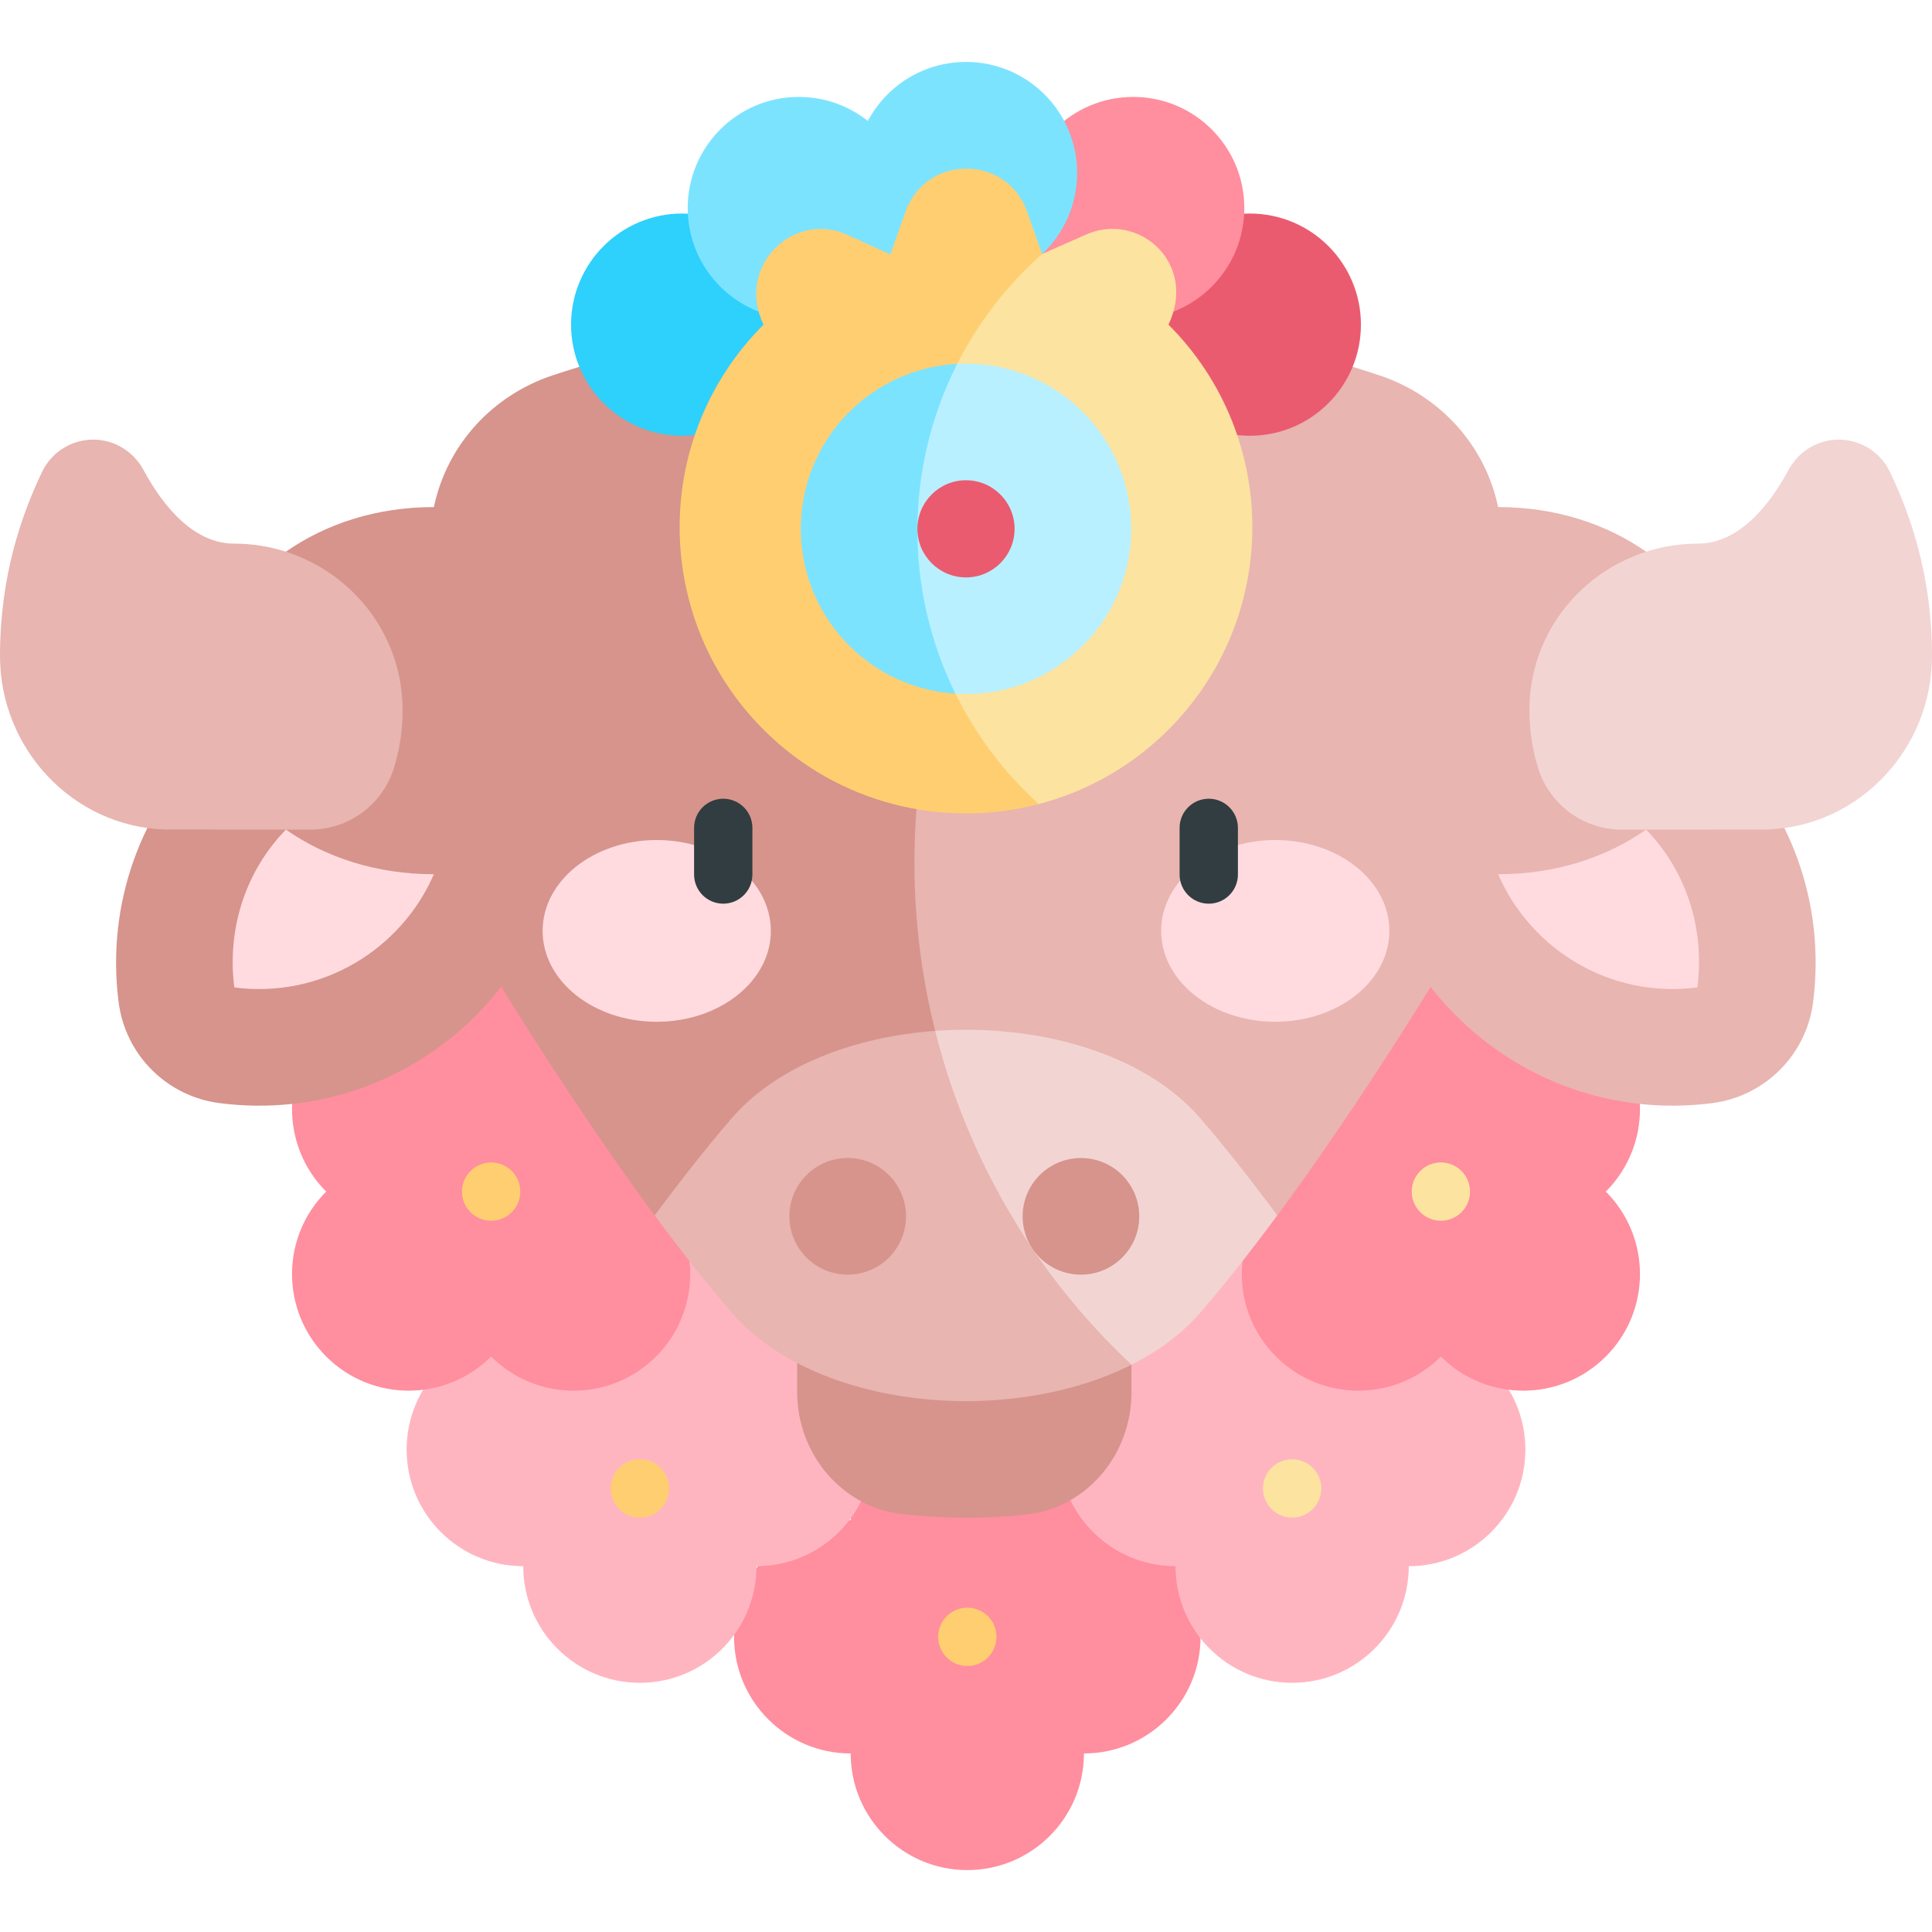 <svg id="Capa_1" enable-background="new 0 0 497 497" height="512" viewBox="0 0 497 497" width="512" xmlns="http://www.w3.org/2000/svg"><g><g><g><path d="m278.837 391.069c0-16.568-13.431-30-30-30s-30 13.432-30 30c-16.569 0-30 13.432-30 30s13.431 30 30 30c0 16.568 13.431 30 30 30s30-13.432 30-30c16.569 0 30-13.432 30-30s-13.431-30-30-30z" fill="#ff8e9e"/><circle cx="248.837" cy="421.069" fill="#ffce71" r="7.5"/></g><g><path d="m194.604 342.897c0-16.568-13.431-30-30-30s-30 13.432-30 30c-16.569 0-30 13.432-30 30s13.431 30 30 30c0 16.568 13.431 30 30 30s30-13.432 30-30c16.569 0 30-13.432 30-30s-13.431-30-30-30z" fill="#ffb5c0"/><circle cx="164.604" cy="382.897" fill="#ffce71" r="7.5"/></g><g><path d="m168.766 306.532c11.716-11.716 11.716-30.711 0-42.426-.293-.293-.598-.592-.914-.896-23.096-22.256-59.93-22.256-83.026 0-.316.304-.621.603-.914.896-11.716 11.716-11.716 30.711 0 42.426-11.716 11.716-11.716 30.711 0 42.426 11.716 11.716 30.711 11.716 42.426 0 11.716 11.716 30.711 11.716 42.426 0 11.717-11.715 11.717-30.71.002-42.426z" fill="#ff8e9e"/><circle cx="126.339" cy="306.532" fill="#ffce71" r="7.5"/></g><g><path d="m302.396 342.897c0-16.568 13.431-30 30-30s30 13.432 30 30c16.569 0 30 13.432 30 30s-13.431 30-30 30c0 16.568-13.431 30-30 30s-30-13.432-30-30c-16.569 0-30-13.432-30-30s13.431-30 30-30z" fill="#ffb5c0"/><circle cx="332.396" cy="382.897" fill="#fce3a0" r="7.5"/></g><g><path d="m328.234 306.532c-11.716-11.716-11.716-30.711 0-42.426.293-.293.598-.592.914-.896 23.096-22.256 59.93-22.256 83.026 0 .316.304.621.603.914.896 11.716 11.716 11.716 30.711 0 42.426 11.716 11.716 11.716 30.711 0 42.426-11.716 11.716-30.711 11.716-42.426 0-11.716 11.716-30.711 11.716-42.426 0-11.717-11.715-11.717-30.71-.002-42.426z" fill="#ff8e9e"/><circle cx="370.661" cy="306.532" fill="#fce3a0" r="7.5"/></g></g><g><path d="m205.064 342.897v15.138c0 16.163 11.652 29.725 27.011 31.447 5.817.652 11.5.948 16.387.949h.011c5.451 0 10.731-.321 15.667-.861 15.336-1.676 26.935-15.301 26.935-31.436v-15.236h-86.011z" fill="#d6948c"/><g><path d="m56.44 283.769c-13.546-1.746-24.203-12.421-25.926-25.97-6.515-51.203 36.893-94.85 88.367-88.421l23.131 2.889 2.915 23.128c6.489 51.474-37.369 94.963-88.487 88.374z" fill="#d6948c"/><path d="m60.275 254.015c22.626 2.916 43.002-9.915 51.342-29.123 3.363-7.745 4.705-16.555 3.547-25.745-16.253-2.03-31.383 3.766-41.615 14.265-9.962 10.223-15.269 24.912-13.274 40.603z" fill="#ffdbe0"/></g><g><path d="m440.489 283.769c13.546-1.746 24.203-12.421 25.926-25.97 6.515-51.203-36.893-94.85-88.367-88.421l-23.131 2.889-2.915 23.128c-6.488 51.474 37.37 94.963 88.487 88.374z" fill="#e8b5b1"/><path d="m436.655 254.015c-22.626 2.916-42.932-9.915-51.271-29.123-3.363-7.745-4.776-16.555-3.617-25.745 16.253-2.03 31.453 3.766 41.685 14.265 9.961 10.223 15.198 24.912 13.203 40.603z" fill="#ffdbe0"/></g><g><path d="m423.452 141.924c-10.299-7.198-23.35-11.479-38.068-11.479-3.426-16.301-15.336-28.829-30.505-33.874-17.158-5.708-34.895-10.153-53.066-13.054h-91.654v229.148h118.424c29.99-40.557 56.802-87.772 56.802-87.772 14.718 0 27.769-4.281 38.068-11.479 19.531-13.652 19.531-57.839-.001-71.49z" fill="#e8b5b1"/><path d="m301.813 83.516h-104.175c-19.028 2.894-37.589 7.091-55.517 13.054-15.121 5.029-27.069 17.526-30.505 33.874-14.717 0-27.768 4.28-38.068 11.479-19.531 13.652-19.532 57.838 0 71.489 10.3 7.199 23.35 11.479 38.068 11.479 0 0 26.811 47.215 56.802 87.772h91.741c-16.128-27.084-24.916-58.332-24.924-90.625-.013-53.866 24.489-104.904 66.578-138.522z" fill="#d6948c"/></g><g><path d="m308.86 287.76c-14.603-16.956-42.175-24.477-68.292-22.575v85.883h50.508c6.96-3.513 13.055-8.01 17.784-13.501 6.563-7.621 13.217-16.106 19.722-24.903-6.505-8.797-13.159-17.283-19.722-24.904z" fill="#f2d4d3"/><path d="m265.636 321.29c-11.555-17.072-20.042-36.063-25.069-56.105-20.848 1.519-40.771 9.04-52.427 22.575-6.563 7.621-13.217 16.106-19.722 24.904 6.505 8.797 13.159 17.283 19.722 24.903 21.531 25 71.25 29.496 102.936 13.501-9.62-9.022-18.153-19.011-25.44-29.778z" fill="#e8b5b1"/></g><g><path d="m103.533 180.888c-.734-18.401-13.234-33.597-29.985-38.965-4.217-1.351-8.703-2.08-13.339-2.08-10.011 0-17.9-8.939-23.294-18.943-2.436-4.519-6.984-7.503-12.11-7.788-5.908-.328-11.425 2.94-13.979 8.277-5.358 11.197-10.826 26.924-10.826 47.359v.001c0 23.771 18.585 43.802 42.341 44.638l37.501.032c9.938 0 18.687-6.525 21.56-16.039 1.67-5.53 2.348-11.078 2.131-16.492z" fill="#e8b5b1"/><path d="m486.173 121.39c-2.554-5.337-8.069-8.605-13.976-8.277h-.005c-5.125.284-9.671 3.269-12.107 7.788-5.393 10.004-13.282 18.943-23.294 18.943-23.052 0-42.406 18.012-43.324 41.045-.216 5.414.461 10.962 2.131 16.491 2.873 9.514 11.623 16.039 21.56 16.039l37.501-.032c23.756-.837 42.341-20.868 42.341-44.638v-.001c0-20.435-5.468-36.162-10.827-47.358z" fill="#f2d4d3"/></g><g fill="#d6948c"><circle cx="218.07" cy="312.897" r="15"/><circle cx="278.07" cy="312.897" r="15"/></g><g><g><g><g><ellipse cx="168.943" cy="239.471" fill="#ffdbe0" rx="29.355" ry="23.377"/></g><g><ellipse cx="328.057" cy="239.471" fill="#ffdbe0" rx="29.355" ry="23.377"/></g></g></g><g fill="#313d40"><path d="m186.051 205.468c-4.142 0-7.5 3.357-7.5 7.5v12c0 4.143 3.358 7.5 7.5 7.5s7.5-3.357 7.5-7.5v-12c0-4.142-3.358-7.5-7.5-7.5z"/><path d="m310.949 205.468c-4.142 0-7.5 3.357-7.5 7.5v12c0 4.143 3.358 7.5 7.5 7.5s7.5-3.357 7.5-7.5v-12c0-4.142-3.358-7.5-7.5-7.5z"/></g></g></g><g><g><g><circle cx="175.491" cy="83.516" fill="#2ed0fc" r="28.585"/><circle cx="205.491" cy="53.516" fill="#7ce3ff" r="28.585"/></g><g><circle cx="321.509" cy="83.516" fill="#ea5b70" r="28.585"/><circle cx="291.509" cy="53.516" fill="#ff8e9e" r="28.585"/></g></g><path d="m277.085 44.516c0 8.204-3.456 15.601-8.992 20.814-5.117 4.818-12.01 7.771-19.593 7.771-7.517 0-14.356-2.902-19.459-7.646-5.614-5.219-9.126-12.669-9.126-20.939 0-15.787 12.798-28.585 28.585-28.585s28.585 12.798 28.585 28.585z" fill="#7ce3ff"/></g><g><g><path d="m300.588 83.516c7.632-16.058-8.082-29.426-21.611-22.995l-10.883 4.809h-30l-32.092 70.569 31.216 70.943h30c12.224-3.2 23.791-9.57 33.371-19.15 28.766-28.768 28.766-75.409-.001-104.176z" fill="#fce3a0"/><path d="m245.79 178.446c-6.453-13.089-9.881-27.632-9.79-42.547.091-14.867 3.672-29.321 10.244-42.297 5.372-10.607 12.738-20.229 21.848-28.271l-3.886-10.927c-5.226-14.696-26.01-14.696-31.236 0l-3.93 11.052-10.839-4.934c-13.704-6.514-29.088 7.64-21.79 22.995-28.767 28.767-28.767 75.408 0 104.175 19.187 19.188 46.322 25.558 70.805 19.15-8.968-8.119-16.191-17.78-21.426-28.396z" fill="#ffce71"/></g><g><path d="m248.5 93.541c-.757 0-1.508.021-2.255.061l-40.245 42.297 39.79 42.547c.897.057 1.799.095 2.71.095 23.472 0 42.5-19.028 42.5-42.5s-19.028-42.5-42.5-42.5z" fill="#b9f0ff"/><path d="m246.245 93.602c-22.424 1.172-40.245 19.724-40.245 42.439 0 22.561 17.582 41.006 39.79 42.405-6.453-13.089-9.881-27.632-9.79-42.547.091-14.867 3.673-29.321 10.245-42.297z" fill="#7ce3ff"/></g><circle cx="248.5" cy="136.041" fill="#ea5b70" r="12.5"/></g></g></svg>
